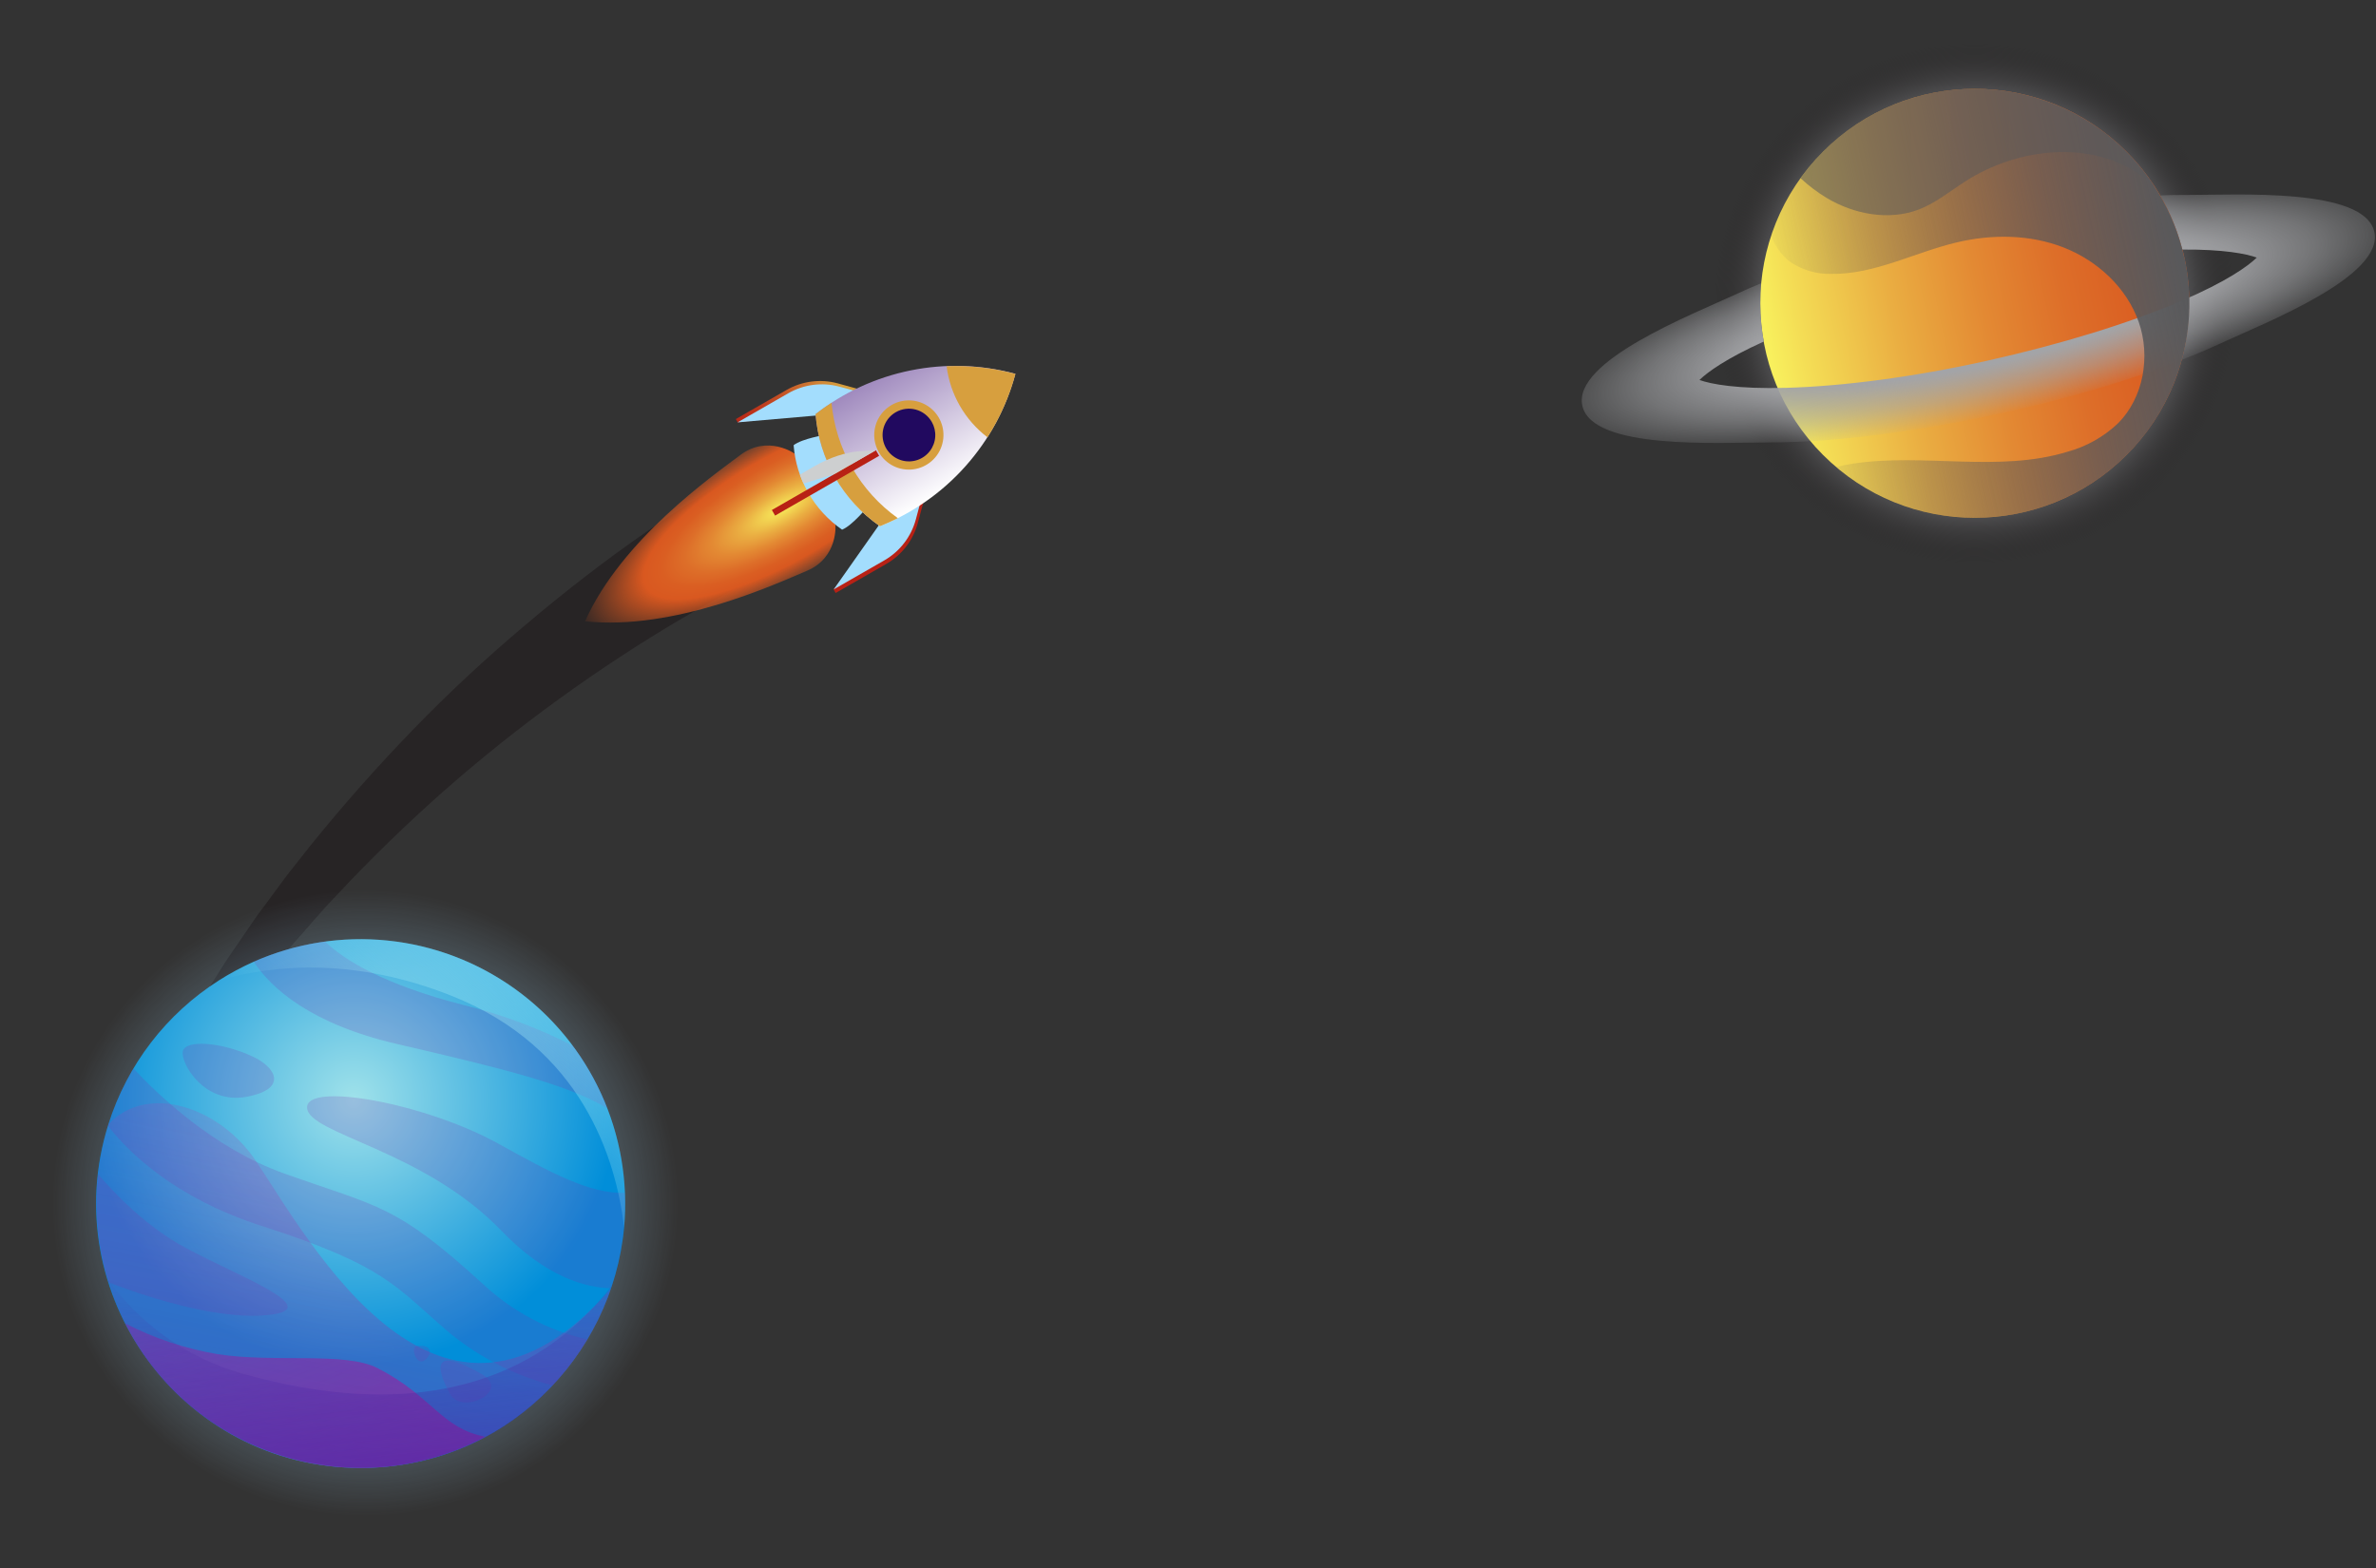 <svg width="709" height="468" viewBox="0 0 709 468" fill="none" xmlns="http://www.w3.org/2000/svg">
<rect x="0" y="0" width="709" height="468" fill="#333333" stroke="none"/>
<path style="mix-blend-mode:screen" d="M65.831 289.325C67.82 286.075 70.065 283.012 72.2 279.851C74.334 276.69 76.435 273.529 78.77 270.507L85.567 261.3L92.649 252.33C102.24 240.444 112.373 228.986 123.048 217.955C133.722 206.924 144.957 196.451 156.753 186.534C168.497 176.59 180.698 167.124 193.442 158.32C199.815 153.902 206.324 149.65 212.969 145.564C216.306 143.522 219.673 141.523 223.112 139.576C224.831 138.603 226.558 137.631 228.338 136.683L231.025 135.264L232.428 134.52L233.999 133.753L246.544 162.943L245.542 163.328L244.382 163.798L241.995 164.796C240.396 165.479 238.778 166.2 237.18 166.943C233.957 168.421 230.718 169.963 227.461 171.569C221.019 174.79 214.611 178.198 208.304 181.803C195.655 188.978 183.353 196.89 171.393 205.327C159.434 213.764 147.854 222.777 136.679 232.373C125.503 241.969 114.863 252.133 104.616 262.758L97.023 270.819L89.71 279.133C87.225 281.861 84.916 284.754 82.557 287.609C80.199 290.464 77.77 293.266 75.575 296.241L71.226 302.32L30.999 356.405L59.765 298.94L65.831 289.325Z" fill="url(#paint0_linear)"/>
<path d="M237.113 135.366L243.213 145.98L249.297 156.589C249.297 156.589 250.167 166.397 240.751 170.366C231.335 174.335 201.189 188.27 174.577 185.408C185.498 160.978 212.711 141.967 220.881 135.807C229.051 129.648 237.113 135.366 237.113 135.366Z" fill="url(#paint1_radial)"/>
<path d="M257.845 116.58L249.948 114.4C244.801 113.013 239.315 113.726 234.694 116.383L219.574 125.06L220.154 126.063L243.212 123.029L257.845 116.58Z" fill="url(#paint2_linear)"/>
<path d="M275.714 149.205L273.867 156.106C272.474 161.252 269.097 165.634 264.476 168.291L249.356 176.968L248.744 175.897L263.039 157.526L275.714 149.205Z" fill="url(#paint3_linear)"/>
<path d="M274.796 149.374L273.28 155.041C271.887 160.186 268.509 164.569 263.888 167.226L248.769 175.903L262.449 156.469L274.796 149.374Z" fill="url(#paint4_linear)"/>
<path d="M256.132 116.902L250.465 115.386C245.318 114.001 239.832 114.714 235.211 117.369L220.092 126.046L243.779 123.987L256.132 116.902Z" fill="url(#paint5_linear)"/>
<path d="M258.684 151.459C258.684 151.459 254.288 156.856 251.275 158.068C247.144 155.205 243.703 151.457 241.201 147.097C238.7 142.736 237.202 137.873 236.816 132.861C239.377 130.866 246.255 129.789 246.255 129.789L258.684 151.459Z" fill="url(#paint6_linear)"/>
<path d="M243.36 123.587C251.686 117.091 261.41 112.622 271.762 110.534C282.114 108.446 292.81 108.795 303.004 111.555C300.258 121.751 295.178 131.169 288.164 139.062C281.151 146.955 272.397 153.108 262.595 157.034C257.104 153.236 252.529 148.262 249.203 142.473C245.876 136.684 243.882 130.227 243.364 123.571L243.36 123.587Z" fill="url(#paint7_linear)"/>
<path d="M267.917 154.641C266.173 155.515 264.398 156.318 262.591 157.05C257.1 153.252 252.525 148.277 249.199 142.489C245.872 136.7 243.878 130.243 243.36 123.587C244.902 122.388 246.491 121.258 248.126 120.197C248.755 127.023 250.848 133.634 254.264 139.578C257.679 145.522 262.336 150.66 267.917 154.641Z" fill="url(#paint8_linear)"/>
<path d="M282.468 109.284C289.392 109.008 296.319 109.788 303.009 111.599C301.206 118.291 298.394 124.668 294.667 130.511C291.326 127.96 288.526 124.77 286.431 121.125C284.336 117.48 282.989 113.455 282.468 109.284Z" fill="url(#paint9_linear)"/>
<path d="M262.252 134.985C263.274 136.754 264.798 138.181 266.631 139.084C268.464 139.988 270.524 140.327 272.55 140.06C274.576 139.792 276.477 138.93 278.013 137.582C279.549 136.234 280.65 134.461 281.179 132.487C281.707 130.513 281.638 128.427 280.98 126.492C280.322 124.557 279.105 122.861 277.484 121.618C275.862 120.374 273.908 119.64 271.868 119.508C269.829 119.375 267.797 119.85 266.027 120.873C263.656 122.244 261.926 124.501 261.218 127.147C260.51 129.793 260.882 132.613 262.252 134.985Z" fill="url(#paint10_linear)"/>
<path d="M267.294 123.018C265.946 123.795 264.859 124.956 264.171 126.351C263.483 127.747 263.224 129.315 263.428 130.857C263.631 132.4 264.287 133.848 265.314 135.017C266.34 136.187 267.69 137.025 269.193 137.428C270.696 137.83 272.285 137.777 273.758 137.276C275.231 136.775 276.522 135.849 277.469 134.614C278.415 133.379 278.974 131.891 279.074 130.338C279.175 128.785 278.813 127.238 278.034 125.891C276.99 124.086 275.272 122.77 273.258 122.231C271.244 121.693 269.099 121.975 267.294 123.018Z" fill="url(#paint11_linear)"/>
<path d="M261.369 134.358L262.332 136.035L231.289 153.873L230.325 152.196L261.369 134.358Z" fill="url(#paint12_linear)"/>
<g style="mix-blend-mode:multiply">
<path d="M242.945 139.182C247.566 136.526 252.523 134.892 256.734 134.653L261.361 134.381L249 141.498L239.771 144.295C239.373 143.434 239.016 142.55 238.695 141.658L242.945 139.182Z" fill="#CDCFD0"/>
</g>
<g clip-path="url(#clip0)">
<path d="M98.628 250.538C14.175 258.551 -31.279 359.156 24.66 427.858C34.814 440.327 47.602 450.39 62.104 457.326C76.606 464.261 92.463 467.897 108.535 467.971C124.608 468.045 140.498 464.556 155.063 457.755C169.629 450.954 182.508 441.009 192.777 428.634C254.071 354.874 196.33 241.235 98.628 250.538Z" fill="url(#paint13_radial)"/>
<path d="M186.234 366.293C182.668 404.983 150.426 438.075 107.599 438.075C54.188 438.075 16.403 386.001 32.355 335.492C37.962 317.749 49.64 302.551 65.335 292.571C68.65 290.47 72.112 288.612 75.695 287.012C88.259 281.46 102.053 279.285 115.714 280.7C129.375 282.114 142.431 287.07 153.593 295.079C164.755 303.087 173.636 313.87 179.361 326.363C185.085 338.857 187.454 352.629 186.234 366.319V366.293Z" fill="url(#paint14_radial)"/>
<path d="M144.821 428.76C135.572 433.71 125.429 436.764 114.986 437.741C104.542 438.718 94.009 437.6 84.004 434.451C73.998 431.303 64.721 426.188 56.716 419.405C48.711 412.623 42.139 404.31 37.385 394.954C46.032 399.413 55.317 402.504 64.91 404.119C82.113 406.786 102.92 403.292 112.691 408.301C129.044 416.715 131.709 426.306 144.821 428.76Z" fill="url(#paint15_linear)"/>
<path d="M78.409 392.575C63.233 393.614 42.126 386.44 32.355 382.683C29.974 375.069 28.767 367.135 28.776 359.157C28.774 356.229 28.933 353.303 29.252 350.392C33.531 355.4 43.34 366.043 55.676 372.554C72.379 381.469 98.841 391.185 78.409 392.575Z" fill="url(#paint16_linear)"/>
<path d="M175.273 399.736C172.31 404.67 168.819 409.267 164.864 413.447C153.69 410.511 143.272 405.217 134.311 397.921C118.046 384.148 115.756 377.963 78.184 365.892C51.91 357.466 38.147 343.618 32.23 336.018C34.065 330.016 36.615 324.257 39.824 318.864C47.331 326.915 63.771 342.654 84.678 350.166C113.454 360.383 118.071 359.457 144.045 383.121C152.79 391.343 163.571 397.079 175.273 399.736Z" fill="url(#paint17_linear)"/>
<path d="M186.484 359.157C186.495 367.756 185.1 376.3 182.355 384.449C174.723 384.286 162.938 381.143 149.613 367.283C126.417 343.143 92.06 338.485 91.635 330.609C91.209 322.734 126.879 329.219 148.687 341.289C164.364 349.979 175.974 356.314 186.434 355.976C186.422 357.028 186.484 358.092 186.484 359.157Z" fill="url(#paint18_linear)"/>
<path d="M75.395 315.296C65.949 310.889 55.051 310.188 54.526 313.856C54 317.525 61.019 329.632 73.543 327.316C86.067 325 82.351 318.539 75.395 315.296Z" fill="url(#paint19_linear)"/>
<path d="M181.23 330.772C169.531 323.648 149.538 318.764 118.535 311.577C92.448 305.53 80.825 294.762 75.695 286.987C82.466 283.989 89.627 281.966 96.965 280.977C102.595 286.386 114.393 293.823 138.478 299.971C149.722 302.724 160.606 306.783 170.908 312.066C175.182 317.802 178.655 324.096 181.23 330.772Z" fill="url(#paint20_linear)"/>
<path d="M143.582 409.991C139.516 407.75 125.49 399.774 134.311 416.026C137.764 422.412 152.866 415.087 143.582 409.991Z" fill="url(#paint21_linear)"/>
<path d="M124.564 401.627C122.663 401.765 123.639 405.809 125.49 406.272C127.342 406.735 131.058 401.164 124.564 401.627Z" fill="url(#paint22_linear)"/>
<path style="mix-blend-mode:multiply" opacity="0.45" d="M182.342 384.486C180.545 389.811 178.175 394.924 175.273 399.737C167.925 411.983 157.402 422.012 144.82 428.76C135.571 433.71 125.428 436.764 114.985 437.741C104.542 438.718 94.009 437.6 84.003 434.451C73.998 431.303 64.72 426.188 56.715 419.405C48.71 412.623 42.138 404.31 37.384 394.954C35.363 390.995 33.689 386.869 32.38 382.621C29.997 375.027 28.782 367.116 28.776 359.157C28.774 356.229 28.933 353.303 29.252 350.392C29.789 345.517 30.786 340.705 32.23 336.018C32.23 335.843 32.342 335.668 32.392 335.492C43.853 323.184 65.485 330.246 76.32 346.41C92.585 370.651 131.521 442.946 182.342 384.486Z" fill="url(#paint23_linear)"/>
<path style="mix-blend-mode:multiply" opacity="0.55" d="M182.668 383.422C180.829 389.115 178.339 394.577 175.248 399.699C139.728 458.985 51.134 446.777 31.967 381.469C41.839 395.346 56.17 405.414 72.567 409.991C135.287 427.62 167.391 403.856 182.668 383.422Z" fill="url(#paint24_linear)"/>
<path style="mix-blend-mode:hard-light" d="M181.229 330.772C185.623 342.065 187.336 354.225 186.233 366.293C183.831 345.872 173.722 312.667 134.774 297.191C106.222 285.847 82.313 287.7 65.335 292.571C68.65 290.47 72.112 288.612 75.695 287.012C85.463 282.693 96.005 280.402 106.683 280.278C117.361 280.154 127.954 282.199 137.82 286.29C147.685 290.381 156.619 296.432 164.08 304.078C171.542 311.724 177.376 320.805 181.229 330.772Z" fill="url(#paint25_linear)"/>
</g>
<path style="mix-blend-mode:screen" d="M589.197 168.251C571.507 168.159 554.372 162.065 540.596 150.968C526.819 139.87 517.217 124.426 513.359 107.161C511.171 97.193 510.969 86.891 512.763 76.844C514.558 66.798 518.315 57.203 523.818 48.609C529.322 40.014 536.466 32.589 544.84 26.756C553.215 20.923 562.657 16.798 572.626 14.615C583.286 12.283 594.318 12.222 605.003 14.436C615.688 16.65 625.787 21.089 634.643 27.465C643.499 33.84 650.912 42.009 656.402 51.44C661.891 60.871 665.333 71.352 666.503 82.201C667.673 93.05 666.546 104.024 663.194 114.409C659.841 124.793 654.34 134.355 647.048 142.473C639.755 150.59 630.835 157.081 620.868 161.523C610.9 165.964 600.109 168.257 589.197 168.251Z" fill="url(#paint26_radial)"/>
<path d="M634.535 135.785C659.532 110.787 659.532 70.259 634.535 45.261C609.537 20.264 569.009 20.264 544.012 45.261C519.014 70.259 519.014 110.787 544.012 135.784C569.009 160.782 609.537 160.782 634.535 135.785Z" fill="url(#paint27_linear)"/>
<path style="mix-blend-mode:screen" d="M652.521 58.175C649.971 58.175 647.326 58.175 644.598 58.339C647.526 63.39 649.749 68.818 651.205 74.472C663.541 74.389 670.271 75.733 673.423 76.87C670.805 79.433 664.349 84.066 650.89 89.823C635.278 96.498 614.718 102.803 593.007 107.642C571.296 112.48 549.982 115.276 533 115.742C518.361 116.14 510.562 114.632 507.122 113.398C509.507 111.054 515.099 106.997 526.311 101.926C525.269 96.18 525.02 90.318 525.571 84.505C523.049 85.547 520.609 86.616 518.306 87.685C504.682 93.976 469.251 107.765 472.17 121.074C475.09 134.383 513.043 132.039 528.038 132.039C546.926 132.039 571.255 129.024 596.571 123.486C621.887 117.949 645.201 110.534 662.362 102.598C675.973 96.306 711.418 82.517 708.498 69.208C705.579 55.899 667.529 58.202 652.521 58.175Z" fill="url(#paint28_radial)"/>
<path style="mix-blend-mode:screen" d="M703.29 63.164C703.366 63.365 703.43 63.571 703.482 63.78C706.319 76.692 671.957 90.056 658.73 96.169C642.104 103.858 619.447 111.054 594.94 116.427C570.432 121.8 546.857 124.692 528.532 124.692C513.975 124.692 477.159 126.913 474.336 114.001C474.295 113.788 474.268 113.573 474.254 113.357C473.372 114.399 472.727 115.62 472.362 116.936C471.998 118.251 471.923 119.63 472.143 120.978C475.062 134.287 513.016 131.943 528.011 131.943C546.898 131.943 571.227 128.928 596.543 123.39C621.859 117.853 645.174 110.437 662.335 102.501C675.959 96.21 711.404 82.421 708.485 69.112C708.098 67.805 707.433 66.597 706.537 65.571C705.64 64.544 704.533 63.723 703.29 63.164Z" fill="url(#paint29_radial)"/>
<path style="mix-blend-mode:screen" d="M651.78 76.815C648.779 63.13 641.37 50.808 630.691 41.739C620.012 32.67 606.653 27.356 592.662 26.61C578.672 25.865 564.824 29.73 553.242 37.613C541.659 45.496 532.984 56.961 528.545 70.25C529.581 73.32 531.486 76.025 534.028 78.035C537.687 80.572 542.063 81.868 546.514 81.736C559.385 81.914 571.282 75.349 583.796 72.361C594.35 69.839 605.726 69.921 615.814 73.868C625.902 77.816 634.62 85.862 638.197 96.1C641.775 106.339 639.664 118.661 632.002 126.351C627.748 130.369 622.57 133.279 616.925 134.821C596.365 141.099 574.078 135.15 552.847 138.371C551.229 138.632 549.584 138.947 547.981 139.372C558.196 148.018 570.863 153.243 584.203 154.314C597.542 155.386 610.882 152.248 622.345 145.343C633.808 138.438 642.819 128.113 648.109 115.821C653.399 103.528 654.702 89.887 651.835 76.815H651.78Z" fill="url(#paint30_linear)"/>
<path style="mix-blend-mode:screen" d="M575.56 27.993C560.12 31.352 546.48 40.331 537.291 53.186C539.68 55.405 542.288 57.375 545.076 59.066C553.3 63.986 563.69 65.919 572.626 62.506C577.67 60.546 581.919 57.023 586.484 54.104C602.342 43.934 624.465 41.59 639.569 52.843C640.666 53.665 641.721 54.556 642.79 55.42C635.678 44.58 625.442 36.154 613.438 31.257C601.433 26.36 588.225 25.221 575.56 27.993Z" fill="url(#paint31_linear)"/>
<defs>
<linearGradient id="paint0_linear" x1="-52451.9" y1="41041.9" x2="-87020.7" y2="69774.5" gradientUnits="userSpaceOnUse">
<stop stop-color="#272425"/>
<stop offset="1" stop-color="#272425" stop-opacity="0"/>
</linearGradient>
<radialGradient id="paint1_radial" cx="0" cy="0" r="1" gradientUnits="userSpaceOnUse" gradientTransform="translate(233.255 151.865) rotate(-119.882) scale(23.366 69.632)">
<stop stop-color="#F8F05D"/>
<stop offset="0.05" stop-color="#F4DD55"/>
<stop offset="0.2" stop-color="#EAAE42"/>
<stop offset="0.34" stop-color="#E38933"/>
<stop offset="0.47" stop-color="#DD6E29"/>
<stop offset="0.58" stop-color="#DA5E22"/>
<stop offset="0.67" stop-color="#D95820"/>
<stop offset="1" stop-color="#D95820" stop-opacity="0"/>
</radialGradient>
<linearGradient id="paint2_linear" x1="250.301" y1="114.203" x2="217.475" y2="133.066" gradientUnits="userSpaceOnUse">
<stop stop-color="#D79F3E"/>
<stop offset="0.21" stop-color="#CD7631"/>
<stop offset="0.44" stop-color="#C45125"/>
<stop offset="0.66" stop-color="#BD371C"/>
<stop offset="0.85" stop-color="#B92717"/>
<stop offset="1" stop-color="#B82115"/>
</linearGradient>
<linearGradient id="paint3_linear" x1="13791" y1="-56226.3" x2="13389.4" y2="-54725" gradientUnits="userSpaceOnUse">
<stop stop-color="#D79F3E"/>
<stop offset="0.21" stop-color="#CD7631"/>
<stop offset="0.44" stop-color="#C45125"/>
<stop offset="0.66" stop-color="#BD371C"/>
<stop offset="0.85" stop-color="#B92717"/>
<stop offset="1" stop-color="#B82115"/>
</linearGradient>
<linearGradient id="paint4_linear" x1="45993" y1="-27805" x2="45881.5" y2="-27999.1" gradientUnits="userSpaceOnUse">
<stop stop-color="#A3DDFD"/>
<stop offset="0.06" stop-color="#9ACEF3"/>
<stop offset="0.29" stop-color="#7E9FD3"/>
<stop offset="0.5" stop-color="#697ABA"/>
<stop offset="0.69" stop-color="#595FA8"/>
<stop offset="0.87" stop-color="#4F4F9D"/>
<stop offset="1" stop-color="#4C4999"/>
</linearGradient>
<linearGradient id="paint5_linear" x1="23532.2" y1="-18304.9" x2="23334.2" y2="-18649.6" gradientUnits="userSpaceOnUse">
<stop stop-color="#A3DDFD"/>
<stop offset="0.06" stop-color="#9ACEF3"/>
<stop offset="0.29" stop-color="#7E9FD3"/>
<stop offset="0.5" stop-color="#697ABA"/>
<stop offset="0.69" stop-color="#595FA8"/>
<stop offset="0.87" stop-color="#4F4F9D"/>
<stop offset="1" stop-color="#4C4999"/>
</linearGradient>
<linearGradient id="paint6_linear" x1="36024.6" y1="-23262.4" x2="35564.2" y2="-24063.5" gradientUnits="userSpaceOnUse">
<stop stop-color="#A3DDFD"/>
<stop offset="0.06" stop-color="#9ACEF3"/>
<stop offset="0.29" stop-color="#7E9FD3"/>
<stop offset="0.5" stop-color="#697ABA"/>
<stop offset="0.69" stop-color="#595FA8"/>
<stop offset="0.87" stop-color="#4F4F9D"/>
<stop offset="1" stop-color="#4C4999"/>
</linearGradient>
<linearGradient id="paint7_linear" x1="286.077" y1="144.38" x2="266.19" y2="109.77" gradientUnits="userSpaceOnUse">
<stop stop-color="white"/>
<stop offset="1" stop-color="#A08ABE"/>
</linearGradient>
<linearGradient id="paint8_linear" x1="11767" y1="-53232.4" x2="10280.1" y2="-53630.2" gradientUnits="userSpaceOnUse">
<stop stop-color="#D79F3E"/>
<stop offset="0.21" stop-color="#CD7631"/>
<stop offset="0.44" stop-color="#C45125"/>
<stop offset="0.66" stop-color="#BD371C"/>
<stop offset="0.85" stop-color="#B92717"/>
<stop offset="1" stop-color="#B82115"/>
</linearGradient>
<linearGradient id="paint9_linear" x1="7784.78" y1="-35287" x2="7194.74" y2="-35444.9" gradientUnits="userSpaceOnUse">
<stop stop-color="#D79F3E"/>
<stop offset="0.21" stop-color="#CD7631"/>
<stop offset="0.44" stop-color="#C45125"/>
<stop offset="0.66" stop-color="#BD371C"/>
<stop offset="0.85" stop-color="#B92717"/>
<stop offset="1" stop-color="#B82115"/>
</linearGradient>
<linearGradient id="paint10_linear" x1="7630.27" y1="-35039.3" x2="7126.86" y2="-35174" gradientUnits="userSpaceOnUse">
<stop stop-color="#D79F3E"/>
<stop offset="0.21" stop-color="#CD7631"/>
<stop offset="0.44" stop-color="#C45125"/>
<stop offset="0.66" stop-color="#BD371C"/>
<stop offset="0.85" stop-color="#B92717"/>
<stop offset="1" stop-color="#B82115"/>
</linearGradient>
<linearGradient id="paint11_linear" x1="21730.3" y1="-14108.9" x2="21579.8" y2="-14370.8" gradientUnits="userSpaceOnUse">
<stop stop-color="#21095F"/>
<stop offset="0.34" stop-color="#1A054A"/>
<stop offset="0.71" stop-color="#15013A"/>
<stop offset="1" stop-color="#130034"/>
</linearGradient>
<linearGradient id="paint12_linear" x1="52199.1" y1="-30089" x2="50764.5" y2="-29264.7" gradientUnits="userSpaceOnUse">
<stop stop-color="#D79F3E"/>
<stop offset="0.21" stop-color="#CD7631"/>
<stop offset="0.44" stop-color="#C45125"/>
<stop offset="0.66" stop-color="#BD371C"/>
<stop offset="0.85" stop-color="#B92717"/>
<stop offset="1" stop-color="#B82115"/>
</linearGradient>
<radialGradient id="paint13_radial" cx="0" cy="0" r="1" gradientUnits="userSpaceOnUse" gradientTransform="translate(109 358.993) scale(93.336 93.405)">
<stop stop-color="#90DDEF"/>
<stop offset="1" stop-color="#A6D6F9" stop-opacity="0"/>
</radialGradient>
<radialGradient id="paint14_radial" cx="0" cy="0" r="1" gradientUnits="userSpaceOnUse" gradientTransform="translate(105.547 328.506) scale(78.885 78.944)">
<stop stop-color="#A0E2EA"/>
<stop offset="1" stop-color="#018ED9"/>
</radialGradient>
<linearGradient id="paint15_linear" x1="111.177" y1="462.979" x2="45.695" y2="296.611" gradientUnits="userSpaceOnUse">
<stop stop-color="#7E31A6"/>
<stop offset="1" stop-color="#7731B1" stop-opacity="0.2"/>
</linearGradient>
<linearGradient id="paint16_linear" x1="4233.2" y1="7794.99" x2="2489.92" y2="1814.64" gradientUnits="userSpaceOnUse">
<stop stop-color="#7E31A6"/>
<stop offset="1" stop-color="#7731B1" stop-opacity="0.2"/>
</linearGradient>
<linearGradient id="paint17_linear" x1="15708.4" y1="15635.5" x2="12172.9" y2="2040.54" gradientUnits="userSpaceOnUse">
<stop stop-color="#7E31A6"/>
<stop offset="1" stop-color="#7731B1" stop-opacity="0.2"/>
</linearGradient>
<linearGradient id="paint18_linear" x1="13432.8" y1="8904.76" x2="11456.1" y2="583.136" gradientUnits="userSpaceOnUse">
<stop stop-color="#7E31A6"/>
<stop offset="1" stop-color="#7731B1" stop-opacity="0.2"/>
</linearGradient>
<linearGradient id="paint19_linear" x1="2740.63" y1="2991.82" x2="2195.81" y2="645.58" gradientUnits="userSpaceOnUse">
<stop stop-color="#7E31A6"/>
<stop offset="1" stop-color="#7731B1" stop-opacity="0.2"/>
</linearGradient>
<linearGradient id="paint20_linear" x1="15140.7" y1="7695.5" x2="13769.9" y2="308.411" gradientUnits="userSpaceOnUse">
<stop stop-color="#7E31A6"/>
<stop offset="1" stop-color="#7731B1" stop-opacity="0.2"/>
</linearGradient>
<linearGradient id="paint21_linear" x1="1976.53" y1="2362.33" x2="1415.23" y2="632.299" gradientUnits="userSpaceOnUse">
<stop stop-color="#7E31A6"/>
<stop offset="1" stop-color="#7731B1" stop-opacity="0.2"/>
</linearGradient>
<linearGradient id="paint22_linear" x1="665.79" y1="1152.28" x2="420.267" y2="527.474" gradientUnits="userSpaceOnUse">
<stop stop-color="#7E31A6"/>
<stop offset="1" stop-color="#7731B1" stop-opacity="0.2"/>
</linearGradient>
<linearGradient id="paint23_linear" x1="90.821" y1="440.492" x2="114.151" y2="325.633" gradientUnits="userSpaceOnUse">
<stop stop-color="#6D31A3"/>
<stop offset="1" stop-color="#B842B5" stop-opacity="0.3"/>
</linearGradient>
<linearGradient id="paint24_linear" x1="115.594" y1="457.295" x2="106.772" y2="377.451" gradientUnits="userSpaceOnUse">
<stop stop-color="#471AA3"/>
<stop offset="1" stop-color="#4C2EA3" stop-opacity="0.1"/>
</linearGradient>
<linearGradient id="paint25_linear" x1="206.439" y1="230.255" x2="119.156" y2="337.407" gradientUnits="userSpaceOnUse">
<stop stop-color="#A4F6F6"/>
<stop offset="1" stop-color="#B5F4F9" stop-opacity="0"/>
</linearGradient>
<radialGradient id="paint26_radial" cx="0" cy="0" r="1" gradientUnits="userSpaceOnUse" gradientTransform="translate(589.242 90.533) rotate(-12.37) scale(77.716)">
<stop offset="0.79" stop-color="#59595B"/>
<stop offset="1" stop-color="#272425" stop-opacity="0"/>
</radialGradient>
<linearGradient id="paint27_linear" x1="528.006" y1="104.649" x2="652.914" y2="77.495" gradientUnits="userSpaceOnUse">
<stop stop-color="#F8F05D"/>
<stop offset="0.08" stop-color="#F4DD55"/>
<stop offset="0.3" stop-color="#EAAE42"/>
<stop offset="0.51" stop-color="#E38933"/>
<stop offset="0.7" stop-color="#DD6E29"/>
<stop offset="0.87" stop-color="#DA5E22"/>
<stop offset="1" stop-color="#D95820"/>
</linearGradient>
<radialGradient id="paint28_radial" cx="0" cy="0" r="1" gradientUnits="userSpaceOnUse" gradientTransform="translate(590.552 94.099) rotate(-12.37) scale(139.108 30.604)">
<stop offset="0.49" stop-color="#A3A4A7"/>
<stop offset="0.57" stop-color="#A3A4A7" stop-opacity="0.88"/>
<stop offset="0.74" stop-color="#A3A4A7" stop-opacity="0.57"/>
<stop offset="0.97" stop-color="#A3A4A7" stop-opacity="0.07"/>
<stop offset="1" stop-color="#A3A4A7" stop-opacity="0"/>
</radialGradient>
<radialGradient id="paint29_radial" cx="0" cy="0" r="1" gradientUnits="userSpaceOnUse" gradientTransform="translate(-1859.44 -5531.45) rotate(-12.37) scale(23651.7 1515.89)">
<stop offset="0.49" stop-color="#A3A4A7"/>
<stop offset="0.57" stop-color="#A3A4A7" stop-opacity="0.88"/>
<stop offset="0.74" stop-color="#A3A4A7" stop-opacity="0.57"/>
<stop offset="0.97" stop-color="#A3A4A7" stop-opacity="0.07"/>
<stop offset="1" stop-color="#A3A4A7" stop-opacity="0"/>
</radialGradient>
<linearGradient id="paint30_linear" x1="649.984" y1="77.212" x2="529.542" y2="103.626" gradientUnits="userSpaceOnUse">
<stop stop-color="#59595B"/>
<stop offset="0.27" stop-color="#59595B" stop-opacity="0.78"/>
<stop offset="0.81" stop-color="#59595B" stop-opacity="0.21"/>
<stop offset="1" stop-color="#59595B" stop-opacity="0"/>
</linearGradient>
<linearGradient id="paint31_linear" x1="-3391.5" y1="-16916.8" x2="4503" y2="-16916.8" gradientUnits="userSpaceOnUse">
<stop stop-color="#59595B"/>
<stop offset="0.27" stop-color="#59595B" stop-opacity="0.78"/>
<stop offset="0.81" stop-color="#59595B" stop-opacity="0.21"/>
<stop offset="1" stop-color="#59595B" stop-opacity="0"/>
</linearGradient>
<clipPath id="clip0">
<rect width="218" height="218" fill="white" transform="translate(0 250)"/>
</clipPath>
</defs>
</svg>
